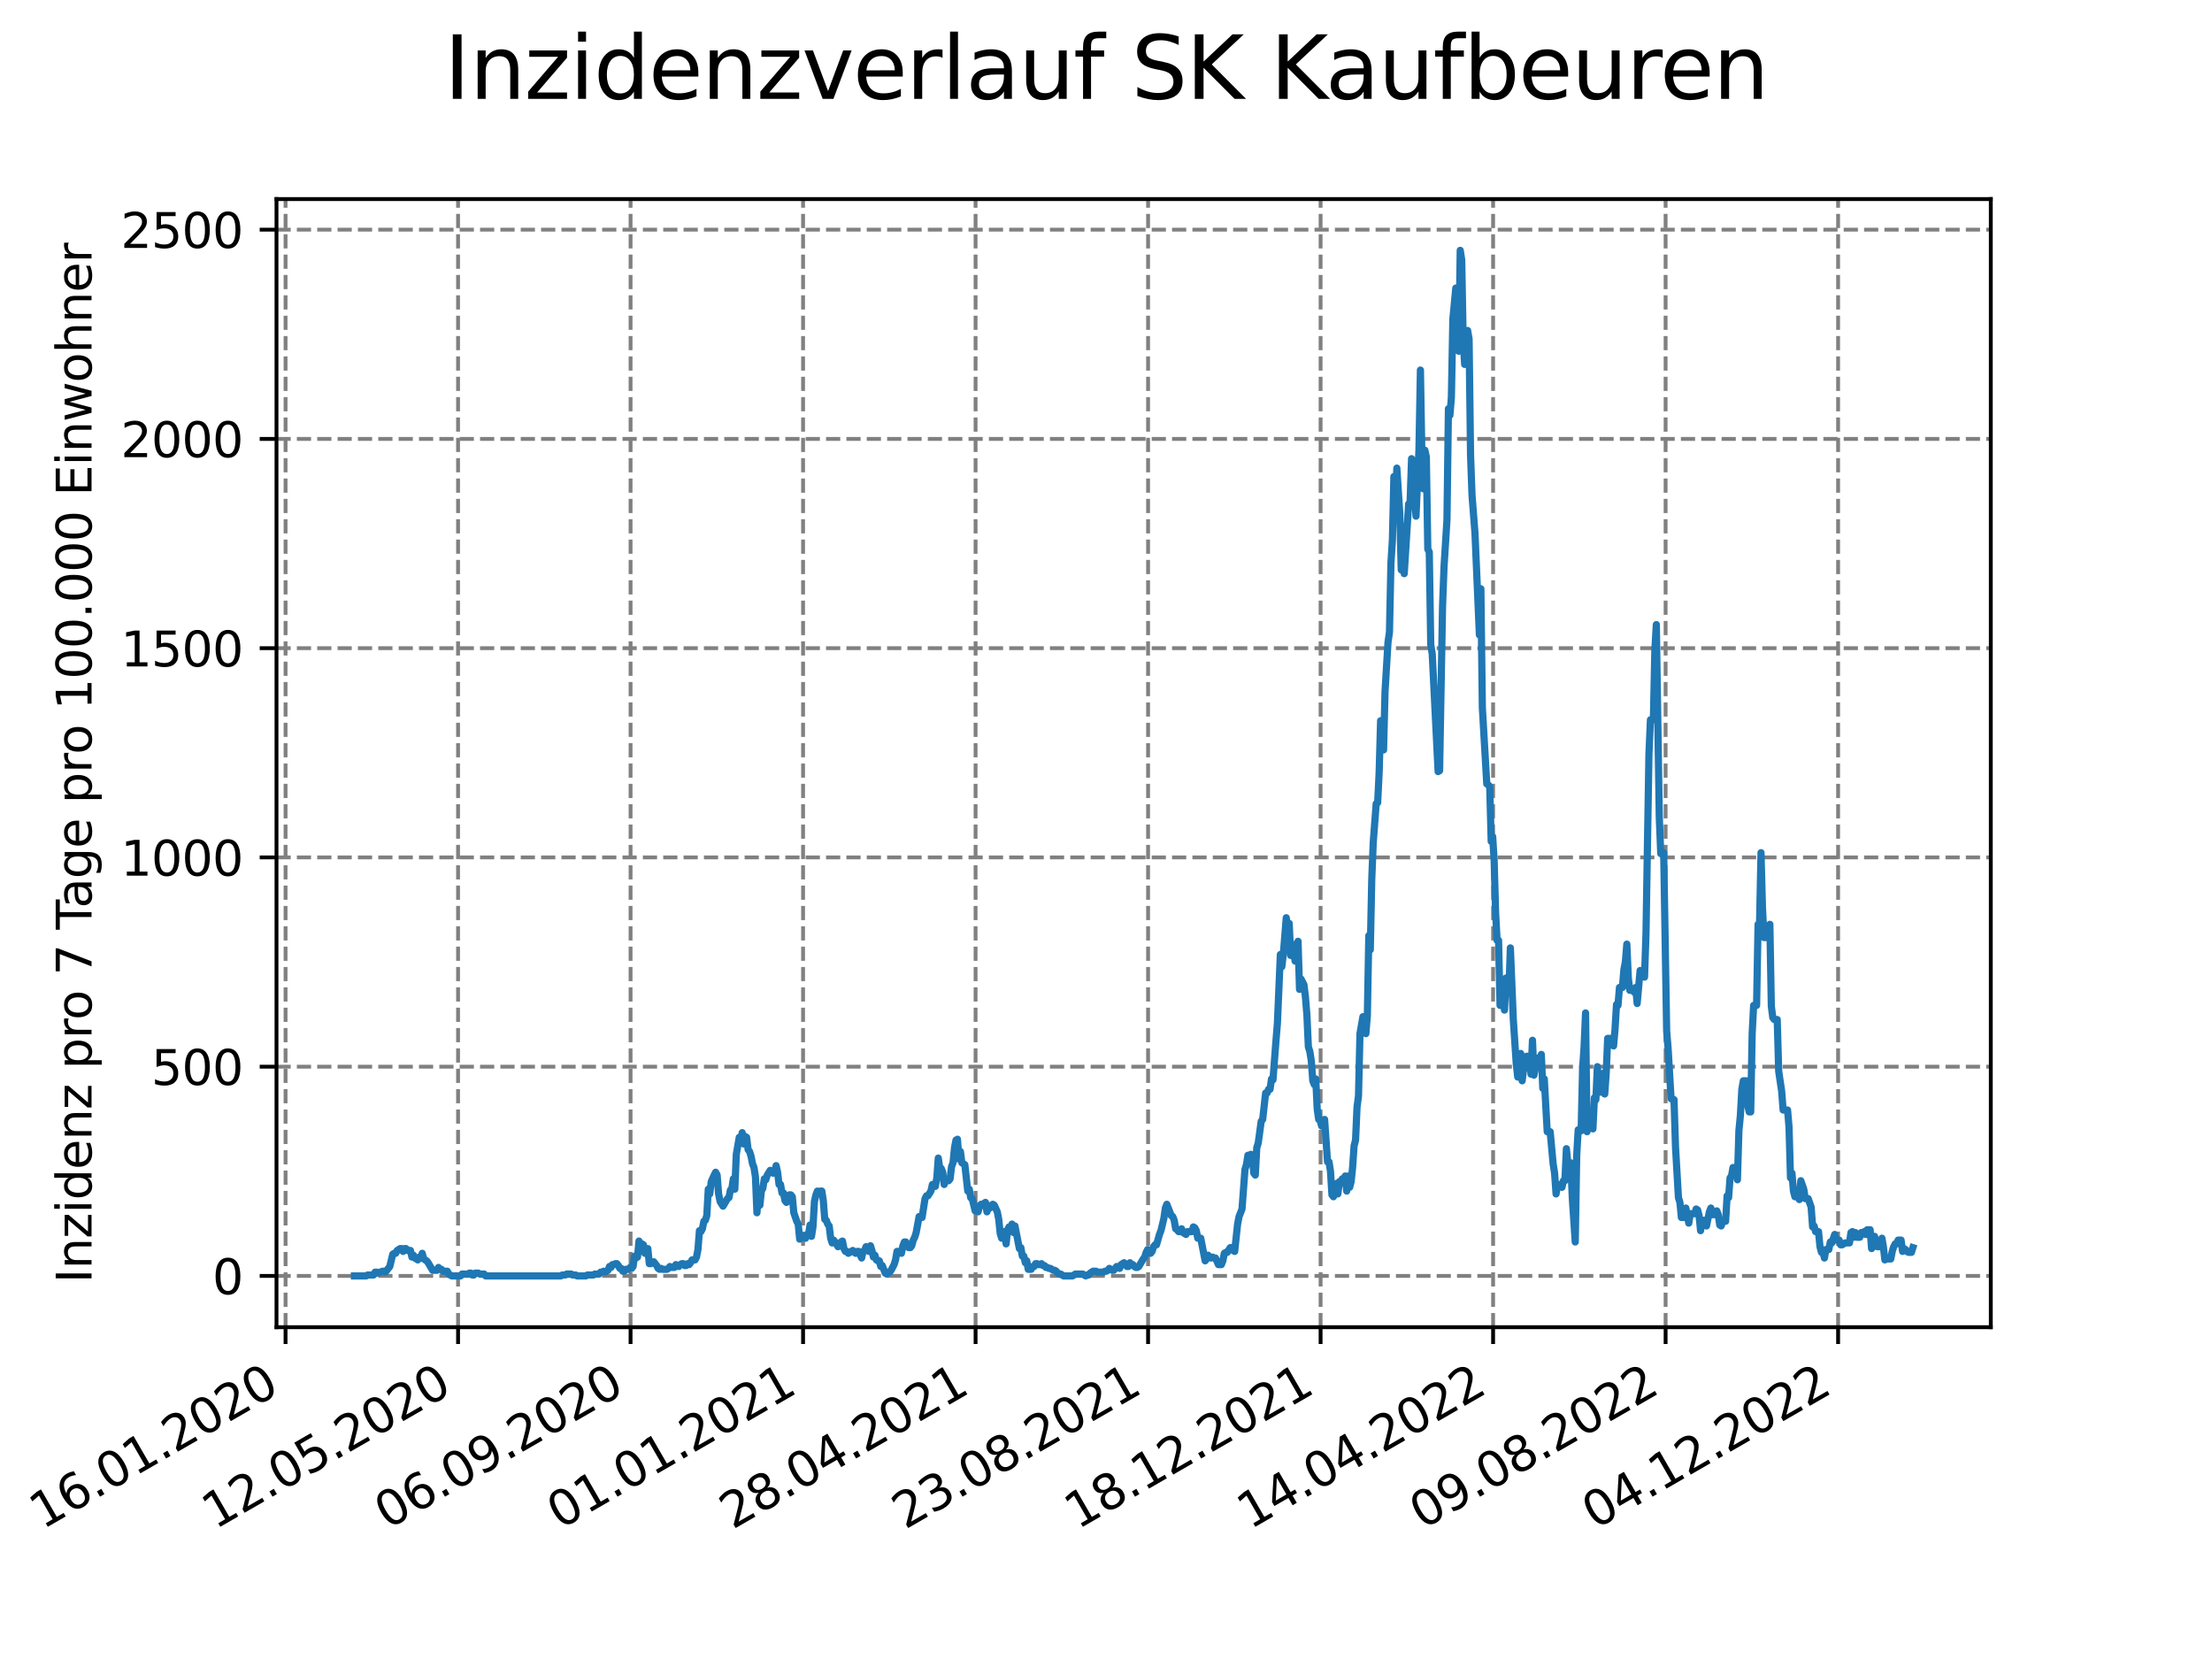 <?xml version="1.0" encoding="utf-8" standalone="no"?>
<!DOCTYPE svg PUBLIC "-//W3C//DTD SVG 1.1//EN"
  "http://www.w3.org/Graphics/SVG/1.1/DTD/svg11.dtd">
<svg xmlns:xlink="http://www.w3.org/1999/xlink" width="460.8pt" height="345.6pt" viewBox="0 0 460.8 345.6" xmlns="http://www.w3.org/2000/svg" version="1.1">
 <defs>
  <style type="text/css">*{stroke-linejoin: round; stroke-linecap: butt}</style>
 </defs>
 <g id="figure_1">
  <g id="patch_1">
   <path d="M 0 345.6 
L 460.8 345.6 
L 460.8 0 
L 0 0 
z
" style="fill: #ffffff"/>
  </g>
  <g id="axes_1">
   <g id="patch_2">
    <path d="M 57.6 276.48 
L 414.72 276.48 
L 414.72 41.472 
L 57.6 41.472 
z
" style="fill: #ffffff"/>
   </g>
   <g id="matplotlib.axis_1">
    <g id="xtick_1">
     <g id="line2d_1">
      <path d="M 59.486 276.48 
L 59.486 41.472 
" clip-path="url(#pe7c78e7404)" style="fill: none; stroke-dasharray: 2.96,1.28; stroke-dashoffset: 0; stroke: #808080; stroke-width: 0.8"/>
     </g>
     <g id="line2d_2">
      <defs>
       <path id="m6ba9a8ec5e" d="M 0 0 
L 0 3.5 
" style="stroke: #000000; stroke-width: 0.8"/>
      </defs>
      <g>
       <use xlink:href="#m6ba9a8ec5e" x="59.486" y="276.48" style="stroke: #000000; stroke-width: 0.8"/>
      </g>
     </g>
     <g id="text_1">
      <!-- 16.01.2020 -->
      <g transform="translate(8.861 318.689) rotate(-30) scale(0.1 -0.1)">
       <defs>
        <path id="DejaVuSans-31" d="M 794 531 
L 1825 531 
L 1825 4091 
L 703 3866 
L 703 4441 
L 1819 4666 
L 2450 4666 
L 2450 531 
L 3481 531 
L 3481 0 
L 794 0 
L 794 531 
z
" transform="scale(0.016)"/>
        <path id="DejaVuSans-36" d="M 2113 2584 
Q 1688 2584 1439 2293 
Q 1191 2003 1191 1497 
Q 1191 994 1439 701 
Q 1688 409 2113 409 
Q 2538 409 2786 701 
Q 3034 994 3034 1497 
Q 3034 2003 2786 2293 
Q 2538 2584 2113 2584 
z
M 3366 4563 
L 3366 3988 
Q 3128 4100 2886 4159 
Q 2644 4219 2406 4219 
Q 1781 4219 1451 3797 
Q 1122 3375 1075 2522 
Q 1259 2794 1537 2939 
Q 1816 3084 2150 3084 
Q 2853 3084 3261 2657 
Q 3669 2231 3669 1497 
Q 3669 778 3244 343 
Q 2819 -91 2113 -91 
Q 1303 -91 875 529 
Q 447 1150 447 2328 
Q 447 3434 972 4092 
Q 1497 4750 2381 4750 
Q 2619 4750 2861 4703 
Q 3103 4656 3366 4563 
z
" transform="scale(0.016)"/>
        <path id="DejaVuSans-2e" d="M 684 794 
L 1344 794 
L 1344 0 
L 684 0 
L 684 794 
z
" transform="scale(0.016)"/>
        <path id="DejaVuSans-30" d="M 2034 4250 
Q 1547 4250 1301 3770 
Q 1056 3291 1056 2328 
Q 1056 1369 1301 889 
Q 1547 409 2034 409 
Q 2525 409 2770 889 
Q 3016 1369 3016 2328 
Q 3016 3291 2770 3770 
Q 2525 4250 2034 4250 
z
M 2034 4750 
Q 2819 4750 3233 4129 
Q 3647 3509 3647 2328 
Q 3647 1150 3233 529 
Q 2819 -91 2034 -91 
Q 1250 -91 836 529 
Q 422 1150 422 2328 
Q 422 3509 836 4129 
Q 1250 4750 2034 4750 
z
" transform="scale(0.016)"/>
        <path id="DejaVuSans-32" d="M 1228 531 
L 3431 531 
L 3431 0 
L 469 0 
L 469 531 
Q 828 903 1448 1529 
Q 2069 2156 2228 2338 
Q 2531 2678 2651 2914 
Q 2772 3150 2772 3378 
Q 2772 3750 2511 3984 
Q 2250 4219 1831 4219 
Q 1534 4219 1204 4116 
Q 875 4013 500 3803 
L 500 4441 
Q 881 4594 1212 4672 
Q 1544 4750 1819 4750 
Q 2544 4750 2975 4387 
Q 3406 4025 3406 3419 
Q 3406 3131 3298 2873 
Q 3191 2616 2906 2266 
Q 2828 2175 2409 1742 
Q 1991 1309 1228 531 
z
" transform="scale(0.016)"/>
       </defs>
       <use xlink:href="#DejaVuSans-31"/>
       <use xlink:href="#DejaVuSans-36" x="63.623"/>
       <use xlink:href="#DejaVuSans-2e" x="127.246"/>
       <use xlink:href="#DejaVuSans-30" x="159.033"/>
       <use xlink:href="#DejaVuSans-31" x="222.656"/>
       <use xlink:href="#DejaVuSans-2e" x="286.279"/>
       <use xlink:href="#DejaVuSans-32" x="318.066"/>
       <use xlink:href="#DejaVuSans-30" x="381.689"/>
       <use xlink:href="#DejaVuSans-32" x="445.312"/>
       <use xlink:href="#DejaVuSans-30" x="508.936"/>
      </g>
     </g>
    </g>
    <g id="xtick_2">
     <g id="line2d_3">
      <path d="M 95.423 276.48 
L 95.423 41.472 
" clip-path="url(#pe7c78e7404)" style="fill: none; stroke-dasharray: 2.96,1.28; stroke-dashoffset: 0; stroke: #808080; stroke-width: 0.8"/>
     </g>
     <g id="line2d_4">
      <g>
       <use xlink:href="#m6ba9a8ec5e" x="95.423" y="276.48" style="stroke: #000000; stroke-width: 0.8"/>
      </g>
     </g>
     <g id="text_2">
      <!-- 12.05.2020 -->
      <g transform="translate(44.797 318.689) rotate(-30) scale(0.1 -0.1)">
       <defs>
        <path id="DejaVuSans-35" d="M 691 4666 
L 3169 4666 
L 3169 4134 
L 1269 4134 
L 1269 2991 
Q 1406 3038 1543 3061 
Q 1681 3084 1819 3084 
Q 2600 3084 3056 2656 
Q 3513 2228 3513 1497 
Q 3513 744 3044 326 
Q 2575 -91 1722 -91 
Q 1428 -91 1123 -41 
Q 819 9 494 109 
L 494 744 
Q 775 591 1075 516 
Q 1375 441 1709 441 
Q 2250 441 2565 725 
Q 2881 1009 2881 1497 
Q 2881 1984 2565 2268 
Q 2250 2553 1709 2553 
Q 1456 2553 1204 2497 
Q 953 2441 691 2322 
L 691 4666 
z
" transform="scale(0.016)"/>
       </defs>
       <use xlink:href="#DejaVuSans-31"/>
       <use xlink:href="#DejaVuSans-32" x="63.623"/>
       <use xlink:href="#DejaVuSans-2e" x="127.246"/>
       <use xlink:href="#DejaVuSans-30" x="159.033"/>
       <use xlink:href="#DejaVuSans-35" x="222.656"/>
       <use xlink:href="#DejaVuSans-2e" x="286.279"/>
       <use xlink:href="#DejaVuSans-32" x="318.066"/>
       <use xlink:href="#DejaVuSans-30" x="381.689"/>
       <use xlink:href="#DejaVuSans-32" x="445.312"/>
       <use xlink:href="#DejaVuSans-30" x="508.936"/>
      </g>
     </g>
    </g>
    <g id="xtick_3">
     <g id="line2d_5">
      <path d="M 131.359 276.48 
L 131.359 41.472 
" clip-path="url(#pe7c78e7404)" style="fill: none; stroke-dasharray: 2.96,1.28; stroke-dashoffset: 0; stroke: #808080; stroke-width: 0.8"/>
     </g>
     <g id="line2d_6">
      <g>
       <use xlink:href="#m6ba9a8ec5e" x="131.359" y="276.48" style="stroke: #000000; stroke-width: 0.8"/>
      </g>
     </g>
     <g id="text_3">
      <!-- 06.09.2020 -->
      <g transform="translate(80.734 318.689) rotate(-30) scale(0.1 -0.1)">
       <defs>
        <path id="DejaVuSans-39" d="M 703 97 
L 703 672 
Q 941 559 1184 500 
Q 1428 441 1663 441 
Q 2288 441 2617 861 
Q 2947 1281 2994 2138 
Q 2813 1869 2534 1725 
Q 2256 1581 1919 1581 
Q 1219 1581 811 2004 
Q 403 2428 403 3163 
Q 403 3881 828 4315 
Q 1253 4750 1959 4750 
Q 2769 4750 3195 4129 
Q 3622 3509 3622 2328 
Q 3622 1225 3098 567 
Q 2575 -91 1691 -91 
Q 1453 -91 1209 -44 
Q 966 3 703 97 
z
M 1959 2075 
Q 2384 2075 2632 2365 
Q 2881 2656 2881 3163 
Q 2881 3666 2632 3958 
Q 2384 4250 1959 4250 
Q 1534 4250 1286 3958 
Q 1038 3666 1038 3163 
Q 1038 2656 1286 2365 
Q 1534 2075 1959 2075 
z
" transform="scale(0.016)"/>
       </defs>
       <use xlink:href="#DejaVuSans-30"/>
       <use xlink:href="#DejaVuSans-36" x="63.623"/>
       <use xlink:href="#DejaVuSans-2e" x="127.246"/>
       <use xlink:href="#DejaVuSans-30" x="159.033"/>
       <use xlink:href="#DejaVuSans-39" x="222.656"/>
       <use xlink:href="#DejaVuSans-2e" x="286.279"/>
       <use xlink:href="#DejaVuSans-32" x="318.066"/>
       <use xlink:href="#DejaVuSans-30" x="381.689"/>
       <use xlink:href="#DejaVuSans-32" x="445.312"/>
       <use xlink:href="#DejaVuSans-30" x="508.936"/>
      </g>
     </g>
    </g>
    <g id="xtick_4">
     <g id="line2d_7">
      <path d="M 167.295 276.48 
L 167.295 41.472 
" clip-path="url(#pe7c78e7404)" style="fill: none; stroke-dasharray: 2.96,1.28; stroke-dashoffset: 0; stroke: #808080; stroke-width: 0.8"/>
     </g>
     <g id="line2d_8">
      <g>
       <use xlink:href="#m6ba9a8ec5e" x="167.295" y="276.48" style="stroke: #000000; stroke-width: 0.8"/>
      </g>
     </g>
     <g id="text_4">
      <!-- 01.01.2021 -->
      <g transform="translate(116.67 318.689) rotate(-30) scale(0.1 -0.1)">
       <use xlink:href="#DejaVuSans-30"/>
       <use xlink:href="#DejaVuSans-31" x="63.623"/>
       <use xlink:href="#DejaVuSans-2e" x="127.246"/>
       <use xlink:href="#DejaVuSans-30" x="159.033"/>
       <use xlink:href="#DejaVuSans-31" x="222.656"/>
       <use xlink:href="#DejaVuSans-2e" x="286.279"/>
       <use xlink:href="#DejaVuSans-32" x="318.066"/>
       <use xlink:href="#DejaVuSans-30" x="381.689"/>
       <use xlink:href="#DejaVuSans-32" x="445.312"/>
       <use xlink:href="#DejaVuSans-31" x="508.936"/>
      </g>
     </g>
    </g>
    <g id="xtick_5">
     <g id="line2d_9">
      <path d="M 203.231 276.48 
L 203.231 41.472 
" clip-path="url(#pe7c78e7404)" style="fill: none; stroke-dasharray: 2.96,1.28; stroke-dashoffset: 0; stroke: #808080; stroke-width: 0.8"/>
     </g>
     <g id="line2d_10">
      <g>
       <use xlink:href="#m6ba9a8ec5e" x="203.231" y="276.48" style="stroke: #000000; stroke-width: 0.8"/>
      </g>
     </g>
     <g id="text_5">
      <!-- 28.04.2021 -->
      <g transform="translate(152.606 318.689) rotate(-30) scale(0.1 -0.1)">
       <defs>
        <path id="DejaVuSans-38" d="M 2034 2216 
Q 1584 2216 1326 1975 
Q 1069 1734 1069 1313 
Q 1069 891 1326 650 
Q 1584 409 2034 409 
Q 2484 409 2743 651 
Q 3003 894 3003 1313 
Q 3003 1734 2745 1975 
Q 2488 2216 2034 2216 
z
M 1403 2484 
Q 997 2584 770 2862 
Q 544 3141 544 3541 
Q 544 4100 942 4425 
Q 1341 4750 2034 4750 
Q 2731 4750 3128 4425 
Q 3525 4100 3525 3541 
Q 3525 3141 3298 2862 
Q 3072 2584 2669 2484 
Q 3125 2378 3379 2068 
Q 3634 1759 3634 1313 
Q 3634 634 3220 271 
Q 2806 -91 2034 -91 
Q 1263 -91 848 271 
Q 434 634 434 1313 
Q 434 1759 690 2068 
Q 947 2378 1403 2484 
z
M 1172 3481 
Q 1172 3119 1398 2916 
Q 1625 2713 2034 2713 
Q 2441 2713 2670 2916 
Q 2900 3119 2900 3481 
Q 2900 3844 2670 4047 
Q 2441 4250 2034 4250 
Q 1625 4250 1398 4047 
Q 1172 3844 1172 3481 
z
" transform="scale(0.016)"/>
        <path id="DejaVuSans-34" d="M 2419 4116 
L 825 1625 
L 2419 1625 
L 2419 4116 
z
M 2253 4666 
L 3047 4666 
L 3047 1625 
L 3713 1625 
L 3713 1100 
L 3047 1100 
L 3047 0 
L 2419 0 
L 2419 1100 
L 313 1100 
L 313 1709 
L 2253 4666 
z
" transform="scale(0.016)"/>
       </defs>
       <use xlink:href="#DejaVuSans-32"/>
       <use xlink:href="#DejaVuSans-38" x="63.623"/>
       <use xlink:href="#DejaVuSans-2e" x="127.246"/>
       <use xlink:href="#DejaVuSans-30" x="159.033"/>
       <use xlink:href="#DejaVuSans-34" x="222.656"/>
       <use xlink:href="#DejaVuSans-2e" x="286.279"/>
       <use xlink:href="#DejaVuSans-32" x="318.066"/>
       <use xlink:href="#DejaVuSans-30" x="381.689"/>
       <use xlink:href="#DejaVuSans-32" x="445.312"/>
       <use xlink:href="#DejaVuSans-31" x="508.936"/>
      </g>
     </g>
    </g>
    <g id="xtick_6">
     <g id="line2d_11">
      <path d="M 239.167 276.48 
L 239.167 41.472 
" clip-path="url(#pe7c78e7404)" style="fill: none; stroke-dasharray: 2.96,1.28; stroke-dashoffset: 0; stroke: #808080; stroke-width: 0.8"/>
     </g>
     <g id="line2d_12">
      <g>
       <use xlink:href="#m6ba9a8ec5e" x="239.167" y="276.48" style="stroke: #000000; stroke-width: 0.8"/>
      </g>
     </g>
     <g id="text_6">
      <!-- 23.08.2021 -->
      <g transform="translate(188.542 318.689) rotate(-30) scale(0.1 -0.1)">
       <defs>
        <path id="DejaVuSans-33" d="M 2597 2516 
Q 3050 2419 3304 2112 
Q 3559 1806 3559 1356 
Q 3559 666 3084 287 
Q 2609 -91 1734 -91 
Q 1441 -91 1130 -33 
Q 819 25 488 141 
L 488 750 
Q 750 597 1062 519 
Q 1375 441 1716 441 
Q 2309 441 2620 675 
Q 2931 909 2931 1356 
Q 2931 1769 2642 2001 
Q 2353 2234 1838 2234 
L 1294 2234 
L 1294 2753 
L 1863 2753 
Q 2328 2753 2575 2939 
Q 2822 3125 2822 3475 
Q 2822 3834 2567 4026 
Q 2313 4219 1838 4219 
Q 1578 4219 1281 4162 
Q 984 4106 628 3988 
L 628 4550 
Q 988 4650 1302 4700 
Q 1616 4750 1894 4750 
Q 2613 4750 3031 4423 
Q 3450 4097 3450 3541 
Q 3450 3153 3228 2886 
Q 3006 2619 2597 2516 
z
" transform="scale(0.016)"/>
       </defs>
       <use xlink:href="#DejaVuSans-32"/>
       <use xlink:href="#DejaVuSans-33" x="63.623"/>
       <use xlink:href="#DejaVuSans-2e" x="127.246"/>
       <use xlink:href="#DejaVuSans-30" x="159.033"/>
       <use xlink:href="#DejaVuSans-38" x="222.656"/>
       <use xlink:href="#DejaVuSans-2e" x="286.279"/>
       <use xlink:href="#DejaVuSans-32" x="318.066"/>
       <use xlink:href="#DejaVuSans-30" x="381.689"/>
       <use xlink:href="#DejaVuSans-32" x="445.312"/>
       <use xlink:href="#DejaVuSans-31" x="508.936"/>
      </g>
     </g>
    </g>
    <g id="xtick_7">
     <g id="line2d_13">
      <path d="M 275.104 276.48 
L 275.104 41.472 
" clip-path="url(#pe7c78e7404)" style="fill: none; stroke-dasharray: 2.96,1.28; stroke-dashoffset: 0; stroke: #808080; stroke-width: 0.8"/>
     </g>
     <g id="line2d_14">
      <g>
       <use xlink:href="#m6ba9a8ec5e" x="275.104" y="276.48" style="stroke: #000000; stroke-width: 0.8"/>
      </g>
     </g>
     <g id="text_7">
      <!-- 18.12.2021 -->
      <g transform="translate(224.478 318.689) rotate(-30) scale(0.1 -0.1)">
       <use xlink:href="#DejaVuSans-31"/>
       <use xlink:href="#DejaVuSans-38" x="63.623"/>
       <use xlink:href="#DejaVuSans-2e" x="127.246"/>
       <use xlink:href="#DejaVuSans-31" x="159.033"/>
       <use xlink:href="#DejaVuSans-32" x="222.656"/>
       <use xlink:href="#DejaVuSans-2e" x="286.279"/>
       <use xlink:href="#DejaVuSans-32" x="318.066"/>
       <use xlink:href="#DejaVuSans-30" x="381.689"/>
       <use xlink:href="#DejaVuSans-32" x="445.312"/>
       <use xlink:href="#DejaVuSans-31" x="508.936"/>
      </g>
     </g>
    </g>
    <g id="xtick_8">
     <g id="line2d_15">
      <path d="M 311.04 276.48 
L 311.04 41.472 
" clip-path="url(#pe7c78e7404)" style="fill: none; stroke-dasharray: 2.96,1.28; stroke-dashoffset: 0; stroke: #808080; stroke-width: 0.8"/>
     </g>
     <g id="line2d_16">
      <g>
       <use xlink:href="#m6ba9a8ec5e" x="311.04" y="276.48" style="stroke: #000000; stroke-width: 0.8"/>
      </g>
     </g>
     <g id="text_8">
      <!-- 14.04.2022 -->
      <g transform="translate(260.415 318.689) rotate(-30) scale(0.1 -0.1)">
       <use xlink:href="#DejaVuSans-31"/>
       <use xlink:href="#DejaVuSans-34" x="63.623"/>
       <use xlink:href="#DejaVuSans-2e" x="127.246"/>
       <use xlink:href="#DejaVuSans-30" x="159.033"/>
       <use xlink:href="#DejaVuSans-34" x="222.656"/>
       <use xlink:href="#DejaVuSans-2e" x="286.279"/>
       <use xlink:href="#DejaVuSans-32" x="318.066"/>
       <use xlink:href="#DejaVuSans-30" x="381.689"/>
       <use xlink:href="#DejaVuSans-32" x="445.312"/>
       <use xlink:href="#DejaVuSans-32" x="508.936"/>
      </g>
     </g>
    </g>
    <g id="xtick_9">
     <g id="line2d_17">
      <path d="M 346.976 276.48 
L 346.976 41.472 
" clip-path="url(#pe7c78e7404)" style="fill: none; stroke-dasharray: 2.96,1.28; stroke-dashoffset: 0; stroke: #808080; stroke-width: 0.8"/>
     </g>
     <g id="line2d_18">
      <g>
       <use xlink:href="#m6ba9a8ec5e" x="346.976" y="276.48" style="stroke: #000000; stroke-width: 0.8"/>
      </g>
     </g>
     <g id="text_9">
      <!-- 09.08.2022 -->
      <g transform="translate(296.351 318.689) rotate(-30) scale(0.1 -0.1)">
       <use xlink:href="#DejaVuSans-30"/>
       <use xlink:href="#DejaVuSans-39" x="63.623"/>
       <use xlink:href="#DejaVuSans-2e" x="127.246"/>
       <use xlink:href="#DejaVuSans-30" x="159.033"/>
       <use xlink:href="#DejaVuSans-38" x="222.656"/>
       <use xlink:href="#DejaVuSans-2e" x="286.279"/>
       <use xlink:href="#DejaVuSans-32" x="318.066"/>
       <use xlink:href="#DejaVuSans-30" x="381.689"/>
       <use xlink:href="#DejaVuSans-32" x="445.312"/>
       <use xlink:href="#DejaVuSans-32" x="508.936"/>
      </g>
     </g>
    </g>
    <g id="xtick_10">
     <g id="line2d_19">
      <path d="M 382.912 276.48 
L 382.912 41.472 
" clip-path="url(#pe7c78e7404)" style="fill: none; stroke-dasharray: 2.96,1.28; stroke-dashoffset: 0; stroke: #808080; stroke-width: 0.8"/>
     </g>
     <g id="line2d_20">
      <g>
       <use xlink:href="#m6ba9a8ec5e" x="382.912" y="276.48" style="stroke: #000000; stroke-width: 0.8"/>
      </g>
     </g>
     <g id="text_10">
      <!-- 04.12.2022 -->
      <g transform="translate(332.287 318.689) rotate(-30) scale(0.1 -0.1)">
       <use xlink:href="#DejaVuSans-30"/>
       <use xlink:href="#DejaVuSans-34" x="63.623"/>
       <use xlink:href="#DejaVuSans-2e" x="127.246"/>
       <use xlink:href="#DejaVuSans-31" x="159.033"/>
       <use xlink:href="#DejaVuSans-32" x="222.656"/>
       <use xlink:href="#DejaVuSans-2e" x="286.279"/>
       <use xlink:href="#DejaVuSans-32" x="318.066"/>
       <use xlink:href="#DejaVuSans-30" x="381.689"/>
       <use xlink:href="#DejaVuSans-32" x="445.312"/>
       <use xlink:href="#DejaVuSans-32" x="508.936"/>
      </g>
     </g>
    </g>
   </g>
   <g id="matplotlib.axis_2">
    <g id="ytick_1">
     <g id="line2d_21">
      <path d="M 57.6 265.798 
L 414.72 265.798 
" clip-path="url(#pe7c78e7404)" style="fill: none; stroke-dasharray: 2.96,1.28; stroke-dashoffset: 0; stroke: #808080; stroke-width: 0.8"/>
     </g>
     <g id="line2d_22">
      <defs>
       <path id="m819fcf154a" d="M 0 0 
L -3.5 0 
" style="stroke: #000000; stroke-width: 0.8"/>
      </defs>
      <g>
       <use xlink:href="#m819fcf154a" x="57.6" y="265.798" style="stroke: #000000; stroke-width: 0.8"/>
      </g>
     </g>
     <g id="text_11">
      <!-- 0 -->
      <g transform="translate(44.237 269.597) scale(0.1 -0.1)">
       <use xlink:href="#DejaVuSans-30"/>
      </g>
     </g>
    </g>
    <g id="ytick_2">
     <g id="line2d_23">
      <path d="M 57.6 222.207 
L 414.72 222.207 
" clip-path="url(#pe7c78e7404)" style="fill: none; stroke-dasharray: 2.96,1.28; stroke-dashoffset: 0; stroke: #808080; stroke-width: 0.8"/>
     </g>
     <g id="line2d_24">
      <g>
       <use xlink:href="#m819fcf154a" x="57.6" y="222.207" style="stroke: #000000; stroke-width: 0.8"/>
      </g>
     </g>
     <g id="text_12">
      <!-- 500 -->
      <g transform="translate(31.512 226.006) scale(0.1 -0.1)">
       <use xlink:href="#DejaVuSans-35"/>
       <use xlink:href="#DejaVuSans-30" x="63.623"/>
       <use xlink:href="#DejaVuSans-30" x="127.246"/>
      </g>
     </g>
    </g>
    <g id="ytick_3">
     <g id="line2d_25">
      <path d="M 57.6 178.616 
L 414.72 178.616 
" clip-path="url(#pe7c78e7404)" style="fill: none; stroke-dasharray: 2.96,1.28; stroke-dashoffset: 0; stroke: #808080; stroke-width: 0.8"/>
     </g>
     <g id="line2d_26">
      <g>
       <use xlink:href="#m819fcf154a" x="57.6" y="178.616" style="stroke: #000000; stroke-width: 0.8"/>
      </g>
     </g>
     <g id="text_13">
      <!-- 1000 -->
      <g transform="translate(25.15 182.416) scale(0.1 -0.1)">
       <use xlink:href="#DejaVuSans-31"/>
       <use xlink:href="#DejaVuSans-30" x="63.623"/>
       <use xlink:href="#DejaVuSans-30" x="127.246"/>
       <use xlink:href="#DejaVuSans-30" x="190.869"/>
      </g>
     </g>
    </g>
    <g id="ytick_4">
     <g id="line2d_27">
      <path d="M 57.6 135.026 
L 414.72 135.026 
" clip-path="url(#pe7c78e7404)" style="fill: none; stroke-dasharray: 2.96,1.28; stroke-dashoffset: 0; stroke: #808080; stroke-width: 0.8"/>
     </g>
     <g id="line2d_28">
      <g>
       <use xlink:href="#m819fcf154a" x="57.6" y="135.026" style="stroke: #000000; stroke-width: 0.8"/>
      </g>
     </g>
     <g id="text_14">
      <!-- 1500 -->
      <g transform="translate(25.15 138.825) scale(0.1 -0.1)">
       <use xlink:href="#DejaVuSans-31"/>
       <use xlink:href="#DejaVuSans-35" x="63.623"/>
       <use xlink:href="#DejaVuSans-30" x="127.246"/>
       <use xlink:href="#DejaVuSans-30" x="190.869"/>
      </g>
     </g>
    </g>
    <g id="ytick_5">
     <g id="line2d_29">
      <path d="M 57.6 91.435 
L 414.72 91.435 
" clip-path="url(#pe7c78e7404)" style="fill: none; stroke-dasharray: 2.96,1.28; stroke-dashoffset: 0; stroke: #808080; stroke-width: 0.8"/>
     </g>
     <g id="line2d_30">
      <g>
       <use xlink:href="#m819fcf154a" x="57.6" y="91.435" style="stroke: #000000; stroke-width: 0.8"/>
      </g>
     </g>
     <g id="text_15">
      <!-- 2000 -->
      <g transform="translate(25.15 95.234) scale(0.1 -0.1)">
       <use xlink:href="#DejaVuSans-32"/>
       <use xlink:href="#DejaVuSans-30" x="63.623"/>
       <use xlink:href="#DejaVuSans-30" x="127.246"/>
       <use xlink:href="#DejaVuSans-30" x="190.869"/>
      </g>
     </g>
    </g>
    <g id="ytick_6">
     <g id="line2d_31">
      <path d="M 57.6 47.844 
L 414.72 47.844 
" clip-path="url(#pe7c78e7404)" style="fill: none; stroke-dasharray: 2.96,1.28; stroke-dashoffset: 0; stroke: #808080; stroke-width: 0.8"/>
     </g>
     <g id="line2d_32">
      <g>
       <use xlink:href="#m819fcf154a" x="57.6" y="47.844" style="stroke: #000000; stroke-width: 0.8"/>
      </g>
     </g>
     <g id="text_16">
      <!-- 2500 -->
      <g transform="translate(25.15 51.643) scale(0.1 -0.1)">
       <use xlink:href="#DejaVuSans-32"/>
       <use xlink:href="#DejaVuSans-35" x="63.623"/>
       <use xlink:href="#DejaVuSans-30" x="127.246"/>
       <use xlink:href="#DejaVuSans-30" x="190.869"/>
      </g>
     </g>
    </g>
    <g id="text_17">
     <!-- Inzidenz pro 7 Tage pro 100.000 Einwohner -->
     <g transform="translate(19.07 267.301) rotate(-90) scale(0.1 -0.1)">
      <defs>
       <path id="DejaVuSans-49" d="M 628 4666 
L 1259 4666 
L 1259 0 
L 628 0 
L 628 4666 
z
" transform="scale(0.016)"/>
       <path id="DejaVuSans-6e" d="M 3513 2113 
L 3513 0 
L 2938 0 
L 2938 2094 
Q 2938 2591 2744 2837 
Q 2550 3084 2163 3084 
Q 1697 3084 1428 2787 
Q 1159 2491 1159 1978 
L 1159 0 
L 581 0 
L 581 3500 
L 1159 3500 
L 1159 2956 
Q 1366 3272 1645 3428 
Q 1925 3584 2291 3584 
Q 2894 3584 3203 3211 
Q 3513 2838 3513 2113 
z
" transform="scale(0.016)"/>
       <path id="DejaVuSans-7a" d="M 353 3500 
L 3084 3500 
L 3084 2975 
L 922 459 
L 3084 459 
L 3084 0 
L 275 0 
L 275 525 
L 2438 3041 
L 353 3041 
L 353 3500 
z
" transform="scale(0.016)"/>
       <path id="DejaVuSans-69" d="M 603 3500 
L 1178 3500 
L 1178 0 
L 603 0 
L 603 3500 
z
M 603 4863 
L 1178 4863 
L 1178 4134 
L 603 4134 
L 603 4863 
z
" transform="scale(0.016)"/>
       <path id="DejaVuSans-64" d="M 2906 2969 
L 2906 4863 
L 3481 4863 
L 3481 0 
L 2906 0 
L 2906 525 
Q 2725 213 2448 61 
Q 2172 -91 1784 -91 
Q 1150 -91 751 415 
Q 353 922 353 1747 
Q 353 2572 751 3078 
Q 1150 3584 1784 3584 
Q 2172 3584 2448 3432 
Q 2725 3281 2906 2969 
z
M 947 1747 
Q 947 1113 1208 752 
Q 1469 391 1925 391 
Q 2381 391 2643 752 
Q 2906 1113 2906 1747 
Q 2906 2381 2643 2742 
Q 2381 3103 1925 3103 
Q 1469 3103 1208 2742 
Q 947 2381 947 1747 
z
" transform="scale(0.016)"/>
       <path id="DejaVuSans-65" d="M 3597 1894 
L 3597 1613 
L 953 1613 
Q 991 1019 1311 708 
Q 1631 397 2203 397 
Q 2534 397 2845 478 
Q 3156 559 3463 722 
L 3463 178 
Q 3153 47 2828 -22 
Q 2503 -91 2169 -91 
Q 1331 -91 842 396 
Q 353 884 353 1716 
Q 353 2575 817 3079 
Q 1281 3584 2069 3584 
Q 2775 3584 3186 3129 
Q 3597 2675 3597 1894 
z
M 3022 2063 
Q 3016 2534 2758 2815 
Q 2500 3097 2075 3097 
Q 1594 3097 1305 2825 
Q 1016 2553 972 2059 
L 3022 2063 
z
" transform="scale(0.016)"/>
       <path id="DejaVuSans-20" transform="scale(0.016)"/>
       <path id="DejaVuSans-70" d="M 1159 525 
L 1159 -1331 
L 581 -1331 
L 581 3500 
L 1159 3500 
L 1159 2969 
Q 1341 3281 1617 3432 
Q 1894 3584 2278 3584 
Q 2916 3584 3314 3078 
Q 3713 2572 3713 1747 
Q 3713 922 3314 415 
Q 2916 -91 2278 -91 
Q 1894 -91 1617 61 
Q 1341 213 1159 525 
z
M 3116 1747 
Q 3116 2381 2855 2742 
Q 2594 3103 2138 3103 
Q 1681 3103 1420 2742 
Q 1159 2381 1159 1747 
Q 1159 1113 1420 752 
Q 1681 391 2138 391 
Q 2594 391 2855 752 
Q 3116 1113 3116 1747 
z
" transform="scale(0.016)"/>
       <path id="DejaVuSans-72" d="M 2631 2963 
Q 2534 3019 2420 3045 
Q 2306 3072 2169 3072 
Q 1681 3072 1420 2755 
Q 1159 2438 1159 1844 
L 1159 0 
L 581 0 
L 581 3500 
L 1159 3500 
L 1159 2956 
Q 1341 3275 1631 3429 
Q 1922 3584 2338 3584 
Q 2397 3584 2469 3576 
Q 2541 3569 2628 3553 
L 2631 2963 
z
" transform="scale(0.016)"/>
       <path id="DejaVuSans-6f" d="M 1959 3097 
Q 1497 3097 1228 2736 
Q 959 2375 959 1747 
Q 959 1119 1226 758 
Q 1494 397 1959 397 
Q 2419 397 2687 759 
Q 2956 1122 2956 1747 
Q 2956 2369 2687 2733 
Q 2419 3097 1959 3097 
z
M 1959 3584 
Q 2709 3584 3137 3096 
Q 3566 2609 3566 1747 
Q 3566 888 3137 398 
Q 2709 -91 1959 -91 
Q 1206 -91 779 398 
Q 353 888 353 1747 
Q 353 2609 779 3096 
Q 1206 3584 1959 3584 
z
" transform="scale(0.016)"/>
       <path id="DejaVuSans-37" d="M 525 4666 
L 3525 4666 
L 3525 4397 
L 1831 0 
L 1172 0 
L 2766 4134 
L 525 4134 
L 525 4666 
z
" transform="scale(0.016)"/>
       <path id="DejaVuSans-54" d="M -19 4666 
L 3928 4666 
L 3928 4134 
L 2272 4134 
L 2272 0 
L 1638 0 
L 1638 4134 
L -19 4134 
L -19 4666 
z
" transform="scale(0.016)"/>
       <path id="DejaVuSans-61" d="M 2194 1759 
Q 1497 1759 1228 1600 
Q 959 1441 959 1056 
Q 959 750 1161 570 
Q 1363 391 1709 391 
Q 2188 391 2477 730 
Q 2766 1069 2766 1631 
L 2766 1759 
L 2194 1759 
z
M 3341 1997 
L 3341 0 
L 2766 0 
L 2766 531 
Q 2569 213 2275 61 
Q 1981 -91 1556 -91 
Q 1019 -91 701 211 
Q 384 513 384 1019 
Q 384 1609 779 1909 
Q 1175 2209 1959 2209 
L 2766 2209 
L 2766 2266 
Q 2766 2663 2505 2880 
Q 2244 3097 1772 3097 
Q 1472 3097 1187 3025 
Q 903 2953 641 2809 
L 641 3341 
Q 956 3463 1253 3523 
Q 1550 3584 1831 3584 
Q 2591 3584 2966 3190 
Q 3341 2797 3341 1997 
z
" transform="scale(0.016)"/>
       <path id="DejaVuSans-67" d="M 2906 1791 
Q 2906 2416 2648 2759 
Q 2391 3103 1925 3103 
Q 1463 3103 1205 2759 
Q 947 2416 947 1791 
Q 947 1169 1205 825 
Q 1463 481 1925 481 
Q 2391 481 2648 825 
Q 2906 1169 2906 1791 
z
M 3481 434 
Q 3481 -459 3084 -895 
Q 2688 -1331 1869 -1331 
Q 1566 -1331 1297 -1286 
Q 1028 -1241 775 -1147 
L 775 -588 
Q 1028 -725 1275 -790 
Q 1522 -856 1778 -856 
Q 2344 -856 2625 -561 
Q 2906 -266 2906 331 
L 2906 616 
Q 2728 306 2450 153 
Q 2172 0 1784 0 
Q 1141 0 747 490 
Q 353 981 353 1791 
Q 353 2603 747 3093 
Q 1141 3584 1784 3584 
Q 2172 3584 2450 3431 
Q 2728 3278 2906 2969 
L 2906 3500 
L 3481 3500 
L 3481 434 
z
" transform="scale(0.016)"/>
       <path id="DejaVuSans-45" d="M 628 4666 
L 3578 4666 
L 3578 4134 
L 1259 4134 
L 1259 2753 
L 3481 2753 
L 3481 2222 
L 1259 2222 
L 1259 531 
L 3634 531 
L 3634 0 
L 628 0 
L 628 4666 
z
" transform="scale(0.016)"/>
       <path id="DejaVuSans-77" d="M 269 3500 
L 844 3500 
L 1563 769 
L 2278 3500 
L 2956 3500 
L 3675 769 
L 4391 3500 
L 4966 3500 
L 4050 0 
L 3372 0 
L 2619 2869 
L 1863 0 
L 1184 0 
L 269 3500 
z
" transform="scale(0.016)"/>
       <path id="DejaVuSans-68" d="M 3513 2113 
L 3513 0 
L 2938 0 
L 2938 2094 
Q 2938 2591 2744 2837 
Q 2550 3084 2163 3084 
Q 1697 3084 1428 2787 
Q 1159 2491 1159 1978 
L 1159 0 
L 581 0 
L 581 4863 
L 1159 4863 
L 1159 2956 
Q 1366 3272 1645 3428 
Q 1925 3584 2291 3584 
Q 2894 3584 3203 3211 
Q 3513 2838 3513 2113 
z
" transform="scale(0.016)"/>
      </defs>
      <use xlink:href="#DejaVuSans-49"/>
      <use xlink:href="#DejaVuSans-6e" x="29.492"/>
      <use xlink:href="#DejaVuSans-7a" x="92.871"/>
      <use xlink:href="#DejaVuSans-69" x="145.361"/>
      <use xlink:href="#DejaVuSans-64" x="173.145"/>
      <use xlink:href="#DejaVuSans-65" x="236.621"/>
      <use xlink:href="#DejaVuSans-6e" x="298.145"/>
      <use xlink:href="#DejaVuSans-7a" x="361.523"/>
      <use xlink:href="#DejaVuSans-20" x="414.014"/>
      <use xlink:href="#DejaVuSans-70" x="445.801"/>
      <use xlink:href="#DejaVuSans-72" x="509.277"/>
      <use xlink:href="#DejaVuSans-6f" x="548.141"/>
      <use xlink:href="#DejaVuSans-20" x="609.322"/>
      <use xlink:href="#DejaVuSans-37" x="641.109"/>
      <use xlink:href="#DejaVuSans-20" x="704.732"/>
      <use xlink:href="#DejaVuSans-54" x="736.52"/>
      <use xlink:href="#DejaVuSans-61" x="781.104"/>
      <use xlink:href="#DejaVuSans-67" x="842.383"/>
      <use xlink:href="#DejaVuSans-65" x="905.859"/>
      <use xlink:href="#DejaVuSans-20" x="967.383"/>
      <use xlink:href="#DejaVuSans-70" x="999.17"/>
      <use xlink:href="#DejaVuSans-72" x="1062.646"/>
      <use xlink:href="#DejaVuSans-6f" x="1101.51"/>
      <use xlink:href="#DejaVuSans-20" x="1162.691"/>
      <use xlink:href="#DejaVuSans-31" x="1194.479"/>
      <use xlink:href="#DejaVuSans-30" x="1258.102"/>
      <use xlink:href="#DejaVuSans-30" x="1321.725"/>
      <use xlink:href="#DejaVuSans-2e" x="1385.348"/>
      <use xlink:href="#DejaVuSans-30" x="1417.135"/>
      <use xlink:href="#DejaVuSans-30" x="1480.758"/>
      <use xlink:href="#DejaVuSans-30" x="1544.381"/>
      <use xlink:href="#DejaVuSans-20" x="1608.004"/>
      <use xlink:href="#DejaVuSans-45" x="1639.791"/>
      <use xlink:href="#DejaVuSans-69" x="1702.975"/>
      <use xlink:href="#DejaVuSans-6e" x="1730.758"/>
      <use xlink:href="#DejaVuSans-77" x="1794.137"/>
      <use xlink:href="#DejaVuSans-6f" x="1875.924"/>
      <use xlink:href="#DejaVuSans-68" x="1937.105"/>
      <use xlink:href="#DejaVuSans-6e" x="2000.484"/>
      <use xlink:href="#DejaVuSans-65" x="2063.863"/>
      <use xlink:href="#DejaVuSans-72" x="2125.387"/>
     </g>
    </g>
   </g>
   <g id="line2d_33">
    <path d="M 73.833 265.798 
L 76.29 265.798 
L 76.597 265.601 
L 77.826 265.601 
L 78.133 265.012 
L 78.44 265.012 
L 78.747 265.209 
L 79.054 265.012 
L 79.361 265.012 
L 79.669 264.816 
L 79.976 264.816 
L 80.283 265.012 
L 81.204 263.834 
L 81.819 261.281 
L 82.126 261.085 
L 82.433 261.085 
L 82.74 260.496 
L 83.354 260.103 
L 83.661 260.103 
L 83.969 260.692 
L 84.276 260.103 
L 84.583 260.103 
L 84.89 260.496 
L 85.504 260.496 
L 85.811 261.871 
L 86.119 261.478 
L 86.426 262.067 
L 87.04 262.46 
L 87.347 261.871 
L 87.654 262.067 
L 87.961 261.085 
L 88.269 262.263 
L 88.883 262.656 
L 89.19 263.049 
L 90.112 264.62 
L 91.033 264.62 
L 91.34 264.031 
L 91.647 264.423 
L 91.954 264.423 
L 92.262 264.816 
L 93.183 264.816 
L 93.49 265.405 
L 94.104 265.798 
L 95.947 265.798 
L 96.254 265.405 
L 97.483 265.405 
L 97.79 265.209 
L 98.097 265.209 
L 98.404 265.601 
L 98.712 265.601 
L 99.019 265.209 
L 99.633 265.209 
L 99.94 265.405 
L 100.862 265.405 
L 101.169 265.798 
L 116.833 265.798 
L 117.14 265.601 
L 117.755 265.601 
L 118.062 265.405 
L 118.983 265.405 
L 119.291 265.601 
L 119.905 265.601 
L 120.212 265.798 
L 122.055 265.798 
L 122.362 265.601 
L 123.591 265.601 
L 123.898 265.405 
L 124.819 265.405 
L 125.126 265.012 
L 125.433 265.012 
L 125.741 264.816 
L 126.048 265.012 
L 126.662 264.62 
L 126.969 263.834 
L 127.276 264.031 
L 127.583 263.441 
L 127.891 263.441 
L 128.198 263.245 
L 128.505 263.245 
L 128.812 263.638 
L 129.119 264.227 
L 129.426 264.227 
L 129.734 264.816 
L 130.041 264.816 
L 130.348 264.423 
L 130.962 264.423 
L 131.269 264.031 
L 131.576 264.227 
L 131.884 263.834 
L 132.191 261.674 
L 132.498 262.067 
L 132.805 261.871 
L 133.112 258.532 
L 133.419 259.121 
L 133.726 259.121 
L 134.034 259.318 
L 134.341 261.085 
L 134.955 260.103 
L 135.262 263.245 
L 135.569 263.245 
L 136.184 262.852 
L 136.798 263.638 
L 137.105 264.227 
L 137.412 264.423 
L 137.719 264.227 
L 138.026 264.423 
L 138.948 264.423 
L 139.255 264.227 
L 139.562 263.834 
L 139.869 264.031 
L 140.484 264.031 
L 140.791 263.441 
L 141.405 263.834 
L 141.712 263.441 
L 142.019 263.245 
L 142.327 263.245 
L 142.634 263.638 
L 142.941 263.638 
L 143.248 263.245 
L 143.555 263.441 
L 143.862 263.049 
L 144.169 262.46 
L 144.784 262.46 
L 145.091 261.871 
L 145.398 260.3 
L 145.705 256.372 
L 146.012 256.569 
L 146.319 255.98 
L 146.627 254.409 
L 146.934 254.212 
L 147.241 253.231 
L 147.548 247.732 
L 147.855 248.714 
L 148.162 246.161 
L 148.777 244.787 
L 149.084 244.198 
L 149.391 244.787 
L 149.698 248.714 
L 150.005 250.285 
L 150.62 251.267 
L 151.541 249.696 
L 151.848 249.5 
L 152.155 247.929 
L 152.462 247.536 
L 152.77 245.572 
L 153.077 247.732 
L 153.384 240.467 
L 153.998 236.932 
L 154.305 237.521 
L 154.612 235.951 
L 154.92 238.307 
L 155.227 236.736 
L 155.534 236.932 
L 155.841 239.485 
L 156.148 239.878 
L 156.455 240.86 
L 156.762 242.431 
L 157.07 243.216 
L 157.377 245.18 
L 157.684 252.641 
L 157.991 248.911 
L 158.298 251.071 
L 158.605 248.125 
L 158.912 247.536 
L 159.22 245.572 
L 159.527 245.769 
L 159.834 244.787 
L 160.448 243.805 
L 160.755 244.198 
L 161.063 244.394 
L 161.37 244.198 
L 161.677 242.823 
L 161.984 244.198 
L 162.291 246.751 
L 162.598 246.751 
L 162.905 248.518 
L 163.213 248.518 
L 163.52 250.089 
L 163.827 250.481 
L 164.134 250.089 
L 164.441 248.911 
L 164.748 248.911 
L 165.055 249.303 
L 165.363 252.641 
L 165.977 254.409 
L 166.284 254.998 
L 166.591 258.14 
L 166.898 257.551 
L 167.205 257.551 
L 167.82 257.943 
L 168.127 257.158 
L 168.434 257.158 
L 168.741 255.194 
L 169.048 257.551 
L 169.355 255.587 
L 169.663 250.285 
L 169.97 248.911 
L 170.277 248.125 
L 170.584 248.321 
L 170.891 248.125 
L 171.198 248.125 
L 171.506 250.089 
L 171.813 254.016 
L 172.12 254.212 
L 172.427 254.998 
L 172.734 255.391 
L 173.041 257.943 
L 173.348 258.925 
L 173.656 258.336 
L 173.963 258.729 
L 174.577 259.711 
L 175.191 258.729 
L 175.498 258.532 
L 175.806 260.103 
L 176.113 260.692 
L 176.42 260.692 
L 176.727 261.085 
L 177.648 260.496 
L 177.956 260.889 
L 178.263 261.085 
L 178.57 260.692 
L 178.877 260.692 
L 179.491 262.067 
L 179.798 260.692 
L 180.106 260.496 
L 180.413 259.711 
L 180.72 260.496 
L 181.027 260.692 
L 181.334 259.514 
L 181.641 260.496 
L 181.949 261.871 
L 182.256 261.478 
L 182.563 262.46 
L 182.87 262.656 
L 183.177 262.656 
L 183.484 263.834 
L 183.791 263.638 
L 184.406 265.209 
L 184.713 265.405 
L 185.02 265.012 
L 185.327 265.012 
L 185.634 264.62 
L 186.249 263.441 
L 186.556 262.46 
L 186.863 260.692 
L 187.477 260.692 
L 187.784 261.085 
L 188.091 259.514 
L 188.399 258.729 
L 188.706 258.729 
L 189.013 259.711 
L 189.32 259.907 
L 189.627 259.907 
L 189.934 259.514 
L 190.242 258.336 
L 190.549 257.747 
L 190.856 256.765 
L 191.47 253.427 
L 191.777 253.427 
L 192.084 253.623 
L 192.699 249.696 
L 193.006 249.107 
L 193.313 249.107 
L 193.927 248.125 
L 194.234 246.751 
L 194.542 247.143 
L 194.849 247.143 
L 195.156 245.376 
L 195.463 241.252 
L 195.77 243.412 
L 196.077 243.412 
L 196.384 244.198 
L 196.692 246.751 
L 196.999 245.769 
L 197.306 245.965 
L 197.613 245.965 
L 197.92 245.572 
L 198.227 243.02 
L 198.534 242.234 
L 198.842 239.092 
L 199.149 237.521 
L 199.456 237.325 
L 199.763 241.449 
L 200.07 239.878 
L 200.377 242.234 
L 200.992 242.627 
L 201.606 248.125 
L 201.913 247.732 
L 202.22 249.5 
L 202.527 249.696 
L 203.142 252.249 
L 203.449 252.052 
L 203.756 252.445 
L 204.063 251.267 
L 204.37 250.874 
L 204.677 251.071 
L 204.985 250.678 
L 205.292 250.481 
L 205.599 252.445 
L 205.906 251.463 
L 206.213 251.66 
L 206.52 251.071 
L 206.827 250.874 
L 207.135 251.071 
L 207.749 252.445 
L 208.056 254.016 
L 208.363 256.961 
L 208.67 257.943 
L 208.977 256.569 
L 209.285 256.765 
L 209.592 259.121 
L 209.899 256.176 
L 210.206 255.587 
L 210.513 256.372 
L 210.82 254.998 
L 211.128 256.765 
L 211.435 255.391 
L 212.356 260.103 
L 212.663 259.907 
L 212.97 261.674 
L 213.278 261.674 
L 213.585 263.049 
L 213.892 262.656 
L 214.199 264.423 
L 214.813 264.423 
L 215.12 263.834 
L 215.428 263.834 
L 215.735 263.245 
L 216.042 263.245 
L 216.349 263.441 
L 216.656 263.441 
L 216.963 263.245 
L 217.27 263.638 
L 217.578 263.638 
L 217.885 264.031 
L 218.192 264.031 
L 218.499 264.227 
L 218.806 264.227 
L 219.42 264.62 
L 219.728 264.62 
L 220.035 264.816 
L 220.342 265.209 
L 220.649 265.405 
L 220.956 265.405 
L 221.571 265.798 
L 223.413 265.798 
L 224.028 265.405 
L 225.563 265.405 
L 226.178 265.798 
L 226.485 265.601 
L 226.792 265.601 
L 227.099 265.209 
L 227.713 264.816 
L 228.328 264.816 
L 228.635 265.012 
L 229.863 265.012 
L 230.171 264.816 
L 230.478 264.816 
L 230.785 264.62 
L 231.092 264.227 
L 231.706 264.62 
L 232.014 264.62 
L 232.628 263.834 
L 233.242 264.227 
L 233.549 263.441 
L 234.164 263.049 
L 234.778 263.834 
L 235.085 263.834 
L 235.392 263.049 
L 235.699 263.441 
L 236.006 263.441 
L 236.314 263.834 
L 236.621 264.031 
L 236.928 264.031 
L 237.235 263.834 
L 238.156 262.263 
L 238.464 261.871 
L 238.771 260.889 
L 239.078 260.3 
L 239.385 260.496 
L 239.692 261.085 
L 239.999 260.692 
L 240.306 259.711 
L 240.614 259.318 
L 240.921 259.318 
L 241.535 257.158 
L 241.842 256.372 
L 242.457 253.82 
L 242.764 251.66 
L 243.071 250.874 
L 243.992 253.231 
L 244.299 253.427 
L 244.607 254.212 
L 244.914 255.98 
L 245.221 256.176 
L 245.528 256.569 
L 245.835 256.569 
L 246.142 255.98 
L 246.449 256.765 
L 247.064 257.158 
L 247.371 256.569 
L 248.292 256.569 
L 248.599 255.587 
L 248.907 255.783 
L 249.214 256.372 
L 249.521 257.943 
L 250.135 257.943 
L 251.057 262.656 
L 251.364 262.263 
L 251.671 261.478 
L 251.978 261.871 
L 252.285 262.067 
L 252.592 261.871 
L 252.9 262.067 
L 253.207 262.067 
L 253.821 263.441 
L 254.435 263.441 
L 254.742 262.656 
L 255.05 261.085 
L 255.357 260.889 
L 255.664 260.889 
L 256.278 259.907 
L 256.585 259.907 
L 256.892 260.496 
L 257.2 260.692 
L 257.814 254.998 
L 258.121 253.427 
L 258.735 251.856 
L 259.35 243.609 
L 259.657 242.627 
L 259.964 240.663 
L 260.271 240.663 
L 260.578 240.467 
L 260.885 241.056 
L 261.192 244.394 
L 261.5 244.787 
L 261.807 239.092 
L 262.114 238.111 
L 262.728 233.594 
L 263.035 233.201 
L 263.65 227.703 
L 263.957 227.703 
L 264.264 226.918 
L 264.571 226.918 
L 264.878 224.758 
L 265.185 224.954 
L 265.8 216.903 
L 266.107 213.172 
L 266.721 198.838 
L 267.028 201.391 
L 267.335 198.838 
L 267.95 191.18 
L 268.257 193.732 
L 268.564 192.358 
L 268.871 199.034 
L 269.178 196.678 
L 269.485 198.052 
L 269.793 200.212 
L 270.1 196.874 
L 270.407 196.089 
L 270.714 206.103 
L 271.021 203.943 
L 271.635 205.121 
L 271.943 207.674 
L 272.25 211.405 
L 272.557 218.081 
L 272.864 219.063 
L 273.171 221.027 
L 273.478 225.151 
L 273.786 225.936 
L 274.093 224.758 
L 274.4 231.041 
L 274.707 233.201 
L 275.014 233.398 
L 275.321 234.576 
L 275.628 233.594 
L 275.936 233.201 
L 276.55 242.038 
L 276.857 242.038 
L 277.164 244.001 
L 277.471 248.911 
L 277.778 249.303 
L 278.393 246.554 
L 278.7 248.714 
L 279.007 246.161 
L 279.314 246.554 
L 279.621 245.572 
L 279.928 245.769 
L 280.236 244.983 
L 280.543 248.125 
L 280.85 244.983 
L 281.157 247.34 
L 281.464 246.161 
L 281.771 243.216 
L 282.079 238.7 
L 282.386 237.521 
L 282.693 230.649 
L 283 228.292 
L 283.307 215.332 
L 283.921 211.798 
L 284.536 215.332 
L 284.843 211.601 
L 285.15 194.911 
L 285.457 197.856 
L 285.764 183.129 
L 286.071 175.471 
L 286.686 167.42 
L 286.993 167.223 
L 287.3 160.94 
L 287.607 150.14 
L 288.221 156.227 
L 288.529 144.052 
L 289.143 133.841 
L 289.45 131.681 
L 289.757 117.347 
L 290.064 112.438 
L 290.371 99.281 
L 290.679 107.332 
L 290.986 97.514 
L 291.6 106.94 
L 291.907 118.721 
L 292.214 109.689 
L 292.522 119.507 
L 293.443 104.976 
L 293.75 104.583 
L 294.057 95.551 
L 294.364 98.889 
L 294.979 107.529 
L 295.593 93.783 
L 295.9 77.092 
L 296.207 95.158 
L 296.514 101.834 
L 296.822 93.783 
L 297.129 95.158 
L 297.436 114.401 
L 297.743 114.991 
L 298.05 134.234 
L 298.357 136.198 
L 299.586 160.743 
L 299.893 160.547 
L 300.507 126.38 
L 300.814 118.132 
L 301.429 108.314 
L 301.736 85.143 
L 302.043 86.518 
L 302.35 82.787 
L 302.657 66.489 
L 303.272 60.009 
L 303.579 64.132 
L 303.886 73.165 
L 304.193 52.154 
L 304.5 54.118 
L 304.807 70.809 
L 305.115 75.914 
L 305.422 71.005 
L 305.729 68.845 
L 306.036 70.612 
L 306.343 94.765 
L 306.65 103.209 
L 307.265 111.063 
L 308.186 132.271 
L 308.493 122.649 
L 308.8 147.391 
L 309.722 163.296 
L 310.029 163.492 
L 310.336 163.885 
L 310.643 175.274 
L 310.95 174.292 
L 311.257 179.201 
L 311.565 190.198 
L 311.872 195.892 
L 312.179 195.892 
L 312.486 209.441 
L 312.793 206.889 
L 313.1 205.514 
L 313.408 210.423 
L 313.715 203.747 
L 314.022 206.496 
L 314.329 206.496 
L 314.636 197.463 
L 315.25 212.387 
L 315.865 221.616 
L 316.172 224.365 
L 316.479 224.365 
L 316.786 219.456 
L 317.093 225.151 
L 317.4 222.598 
L 317.708 222.598 
L 318.015 220.045 
L 318.629 220.045 
L 318.936 223.776 
L 319.243 216.707 
L 319.55 223.972 
L 320.165 220.438 
L 320.779 220.438 
L 321.086 219.652 
L 321.393 226.721 
L 321.7 224.758 
L 322.315 235.754 
L 322.929 235.754 
L 323.543 242.431 
L 323.851 244.394 
L 324.158 248.714 
L 324.465 246.751 
L 325.079 246.751 
L 325.386 247.34 
L 325.693 245.965 
L 326.001 245.965 
L 326.308 239.289 
L 326.615 242.431 
L 326.922 242.234 
L 327.229 242.234 
L 327.536 249.5 
L 328.151 258.729 
L 328.458 240.663 
L 328.765 235.361 
L 329.072 235.558 
L 329.379 235.558 
L 329.686 222.598 
L 329.993 218.081 
L 330.301 211.012 
L 330.608 235.754 
L 330.915 232.023 
L 331.529 232.023 
L 331.836 235.165 
L 332.143 228.685 
L 332.451 229.078 
L 332.758 222.205 
L 333.065 227.507 
L 333.679 227.507 
L 333.986 223.58 
L 334.294 227.9 
L 334.601 223.58 
L 334.908 216.314 
L 335.829 216.314 
L 336.136 217.885 
L 336.444 214.351 
L 336.751 209.245 
L 337.058 209.441 
L 337.365 205.711 
L 337.979 205.711 
L 338.286 201.98 
L 338.594 200.409 
L 338.901 196.678 
L 339.208 203.747 
L 339.515 206.3 
L 340.129 206.3 
L 340.436 206.692 
L 340.744 205.711 
L 341.051 209.049 
L 341.665 202.176 
L 342.279 202.176 
L 342.586 203.551 
L 342.894 194.321 
L 343.508 157.012 
L 343.815 149.943 
L 344.429 149.943 
L 344.737 135.412 
L 345.044 130.111 
L 345.658 170.169 
L 345.965 177.827 
L 346.272 177.631 
L 346.579 177.631 
L 347.194 214.743 
L 347.501 218.474 
L 348.115 228.881 
L 348.422 229.078 
L 348.729 229.078 
L 349.037 238.896 
L 349.651 249.5 
L 349.958 250.481 
L 350.265 253.623 
L 350.879 253.623 
L 351.187 251.66 
L 351.801 254.801 
L 352.108 252.838 
L 353.029 252.838 
L 353.337 251.856 
L 353.644 252.052 
L 353.951 253.231 
L 354.258 256.372 
L 354.565 254.212 
L 355.18 254.212 
L 355.487 255.391 
L 356.101 252.445 
L 356.408 251.66 
L 356.715 253.034 
L 357.33 253.034 
L 357.637 252.249 
L 357.944 253.034 
L 358.251 255.194 
L 358.558 255.391 
L 358.865 254.409 
L 359.48 254.409 
L 359.787 249.107 
L 360.094 249.5 
L 360.401 245.376 
L 360.708 244.983 
L 361.015 243.216 
L 361.63 243.216 
L 361.937 245.769 
L 362.244 235.558 
L 362.551 232.416 
L 362.858 226.918 
L 363.165 225.151 
L 363.78 225.151 
L 364.087 230.256 
L 364.394 231.631 
L 364.701 231.631 
L 365.008 215.332 
L 365.315 209.441 
L 365.93 209.441 
L 366.237 192.554 
L 366.544 192.554 
L 366.851 177.631 
L 367.158 189.216 
L 367.465 195.303 
L 368.08 195.303 
L 368.387 193.34 
L 368.694 192.554 
L 369.001 209.638 
L 369.308 211.994 
L 369.615 212.387 
L 370.23 212.387 
L 370.537 223.187 
L 371.151 227.311 
L 371.458 231.238 
L 372.38 231.238 
L 372.687 234.772 
L 372.994 245.376 
L 373.301 244.394 
L 373.608 248.125 
L 373.916 249.303 
L 374.53 249.303 
L 374.837 249.892 
L 375.144 245.965 
L 375.758 247.732 
L 376.066 249.696 
L 376.68 249.696 
L 377.294 251.463 
L 377.601 255.587 
L 377.908 255.391 
L 378.216 256.569 
L 378.83 256.569 
L 379.137 259.711 
L 379.444 260.889 
L 379.751 260.692 
L 380.058 262.067 
L 380.366 260.3 
L 380.98 260.3 
L 381.287 258.729 
L 381.594 258.925 
L 382.208 257.158 
L 382.516 258.336 
L 383.13 258.336 
L 383.437 259.318 
L 383.744 259.318 
L 384.359 258.925 
L 385.28 258.925 
L 385.587 256.765 
L 385.894 256.569 
L 386.201 257.747 
L 386.509 256.765 
L 386.816 257.747 
L 387.43 257.747 
L 387.737 256.765 
L 388.044 256.961 
L 388.351 256.569 
L 388.659 257.158 
L 388.966 256.176 
L 389.58 256.176 
L 389.887 260.103 
L 390.194 259.711 
L 390.501 257.551 
L 391.116 259.711 
L 391.73 259.711 
L 392.037 257.943 
L 392.344 259.711 
L 392.651 262.46 
L 392.959 262.067 
L 393.266 262.263 
L 393.88 262.263 
L 394.187 260.692 
L 394.494 259.711 
L 394.802 259.121 
L 395.109 259.121 
L 395.416 258.336 
L 396.03 258.336 
L 396.337 260.692 
L 396.644 260.103 
L 396.952 260.3 
L 397.259 260.692 
L 397.566 260.889 
L 398.18 260.889 
L 398.487 259.907 
L 398.487 259.907 
" clip-path="url(#pe7c78e7404)" style="fill: none; stroke: #1f77b4; stroke-width: 1.5; stroke-linecap: square"/>
   </g>
   <g id="patch_3">
    <path d="M 57.6 276.48 
L 57.6 41.472 
" style="fill: none; stroke: #000000; stroke-width: 0.8; stroke-linejoin: miter; stroke-linecap: square"/>
   </g>
   <g id="patch_4">
    <path d="M 414.72 276.48 
L 414.72 41.472 
" style="fill: none; stroke: #000000; stroke-width: 0.8; stroke-linejoin: miter; stroke-linecap: square"/>
   </g>
   <g id="patch_5">
    <path d="M 57.6 276.48 
L 414.72 276.48 
" style="fill: none; stroke: #000000; stroke-width: 0.8; stroke-linejoin: miter; stroke-linecap: square"/>
   </g>
   <g id="patch_6">
    <path d="M 57.6 41.472 
L 414.72 41.472 
" style="fill: none; stroke: #000000; stroke-width: 0.8; stroke-linejoin: miter; stroke-linecap: square"/>
   </g>
  </g>
  <g id="text_18">
   <!-- Inzidenzverlauf SK Kaufbeuren -->
   <g transform="translate(92.524 20.589) scale(0.18 -0.18)">
    <defs>
     <path id="DejaVuSans-76" d="M 191 3500 
L 800 3500 
L 1894 563 
L 2988 3500 
L 3597 3500 
L 2284 0 
L 1503 0 
L 191 3500 
z
" transform="scale(0.016)"/>
     <path id="DejaVuSans-6c" d="M 603 4863 
L 1178 4863 
L 1178 0 
L 603 0 
L 603 4863 
z
" transform="scale(0.016)"/>
     <path id="DejaVuSans-75" d="M 544 1381 
L 544 3500 
L 1119 3500 
L 1119 1403 
Q 1119 906 1312 657 
Q 1506 409 1894 409 
Q 2359 409 2629 706 
Q 2900 1003 2900 1516 
L 2900 3500 
L 3475 3500 
L 3475 0 
L 2900 0 
L 2900 538 
Q 2691 219 2414 64 
Q 2138 -91 1772 -91 
Q 1169 -91 856 284 
Q 544 659 544 1381 
z
M 1991 3584 
L 1991 3584 
z
" transform="scale(0.016)"/>
     <path id="DejaVuSans-66" d="M 2375 4863 
L 2375 4384 
L 1825 4384 
Q 1516 4384 1395 4259 
Q 1275 4134 1275 3809 
L 1275 3500 
L 2222 3500 
L 2222 3053 
L 1275 3053 
L 1275 0 
L 697 0 
L 697 3053 
L 147 3053 
L 147 3500 
L 697 3500 
L 697 3744 
Q 697 4328 969 4595 
Q 1241 4863 1831 4863 
L 2375 4863 
z
" transform="scale(0.016)"/>
     <path id="DejaVuSans-53" d="M 3425 4513 
L 3425 3897 
Q 3066 4069 2747 4153 
Q 2428 4238 2131 4238 
Q 1616 4238 1336 4038 
Q 1056 3838 1056 3469 
Q 1056 3159 1242 3001 
Q 1428 2844 1947 2747 
L 2328 2669 
Q 3034 2534 3370 2195 
Q 3706 1856 3706 1288 
Q 3706 609 3251 259 
Q 2797 -91 1919 -91 
Q 1588 -91 1214 -16 
Q 841 59 441 206 
L 441 856 
Q 825 641 1194 531 
Q 1563 422 1919 422 
Q 2459 422 2753 634 
Q 3047 847 3047 1241 
Q 3047 1584 2836 1778 
Q 2625 1972 2144 2069 
L 1759 2144 
Q 1053 2284 737 2584 
Q 422 2884 422 3419 
Q 422 4038 858 4394 
Q 1294 4750 2059 4750 
Q 2388 4750 2728 4690 
Q 3069 4631 3425 4513 
z
" transform="scale(0.016)"/>
     <path id="DejaVuSans-4b" d="M 628 4666 
L 1259 4666 
L 1259 2694 
L 3353 4666 
L 4166 4666 
L 1850 2491 
L 4331 0 
L 3500 0 
L 1259 2247 
L 1259 0 
L 628 0 
L 628 4666 
z
" transform="scale(0.016)"/>
     <path id="DejaVuSans-62" d="M 3116 1747 
Q 3116 2381 2855 2742 
Q 2594 3103 2138 3103 
Q 1681 3103 1420 2742 
Q 1159 2381 1159 1747 
Q 1159 1113 1420 752 
Q 1681 391 2138 391 
Q 2594 391 2855 752 
Q 3116 1113 3116 1747 
z
M 1159 2969 
Q 1341 3281 1617 3432 
Q 1894 3584 2278 3584 
Q 2916 3584 3314 3078 
Q 3713 2572 3713 1747 
Q 3713 922 3314 415 
Q 2916 -91 2278 -91 
Q 1894 -91 1617 61 
Q 1341 213 1159 525 
L 1159 0 
L 581 0 
L 581 4863 
L 1159 4863 
L 1159 2969 
z
" transform="scale(0.016)"/>
    </defs>
    <use xlink:href="#DejaVuSans-49"/>
    <use xlink:href="#DejaVuSans-6e" x="29.492"/>
    <use xlink:href="#DejaVuSans-7a" x="92.871"/>
    <use xlink:href="#DejaVuSans-69" x="145.361"/>
    <use xlink:href="#DejaVuSans-64" x="173.145"/>
    <use xlink:href="#DejaVuSans-65" x="236.621"/>
    <use xlink:href="#DejaVuSans-6e" x="298.145"/>
    <use xlink:href="#DejaVuSans-7a" x="361.523"/>
    <use xlink:href="#DejaVuSans-76" x="414.014"/>
    <use xlink:href="#DejaVuSans-65" x="473.193"/>
    <use xlink:href="#DejaVuSans-72" x="534.717"/>
    <use xlink:href="#DejaVuSans-6c" x="575.83"/>
    <use xlink:href="#DejaVuSans-61" x="603.613"/>
    <use xlink:href="#DejaVuSans-75" x="664.893"/>
    <use xlink:href="#DejaVuSans-66" x="728.271"/>
    <use xlink:href="#DejaVuSans-20" x="763.477"/>
    <use xlink:href="#DejaVuSans-53" x="795.264"/>
    <use xlink:href="#DejaVuSans-4b" x="858.74"/>
    <use xlink:href="#DejaVuSans-20" x="924.316"/>
    <use xlink:href="#DejaVuSans-4b" x="956.104"/>
    <use xlink:href="#DejaVuSans-61" x="1019.93"/>
    <use xlink:href="#DejaVuSans-75" x="1081.209"/>
    <use xlink:href="#DejaVuSans-66" x="1144.588"/>
    <use xlink:href="#DejaVuSans-62" x="1179.793"/>
    <use xlink:href="#DejaVuSans-65" x="1243.27"/>
    <use xlink:href="#DejaVuSans-75" x="1304.793"/>
    <use xlink:href="#DejaVuSans-72" x="1368.172"/>
    <use xlink:href="#DejaVuSans-65" x="1407.035"/>
    <use xlink:href="#DejaVuSans-6e" x="1468.559"/>
   </g>
  </g>
 </g>
 <defs>
  <clipPath id="pe7c78e7404">
   <rect x="57.6" y="41.472" width="357.12" height="235.008"/>
  </clipPath>
 </defs>
</svg>
